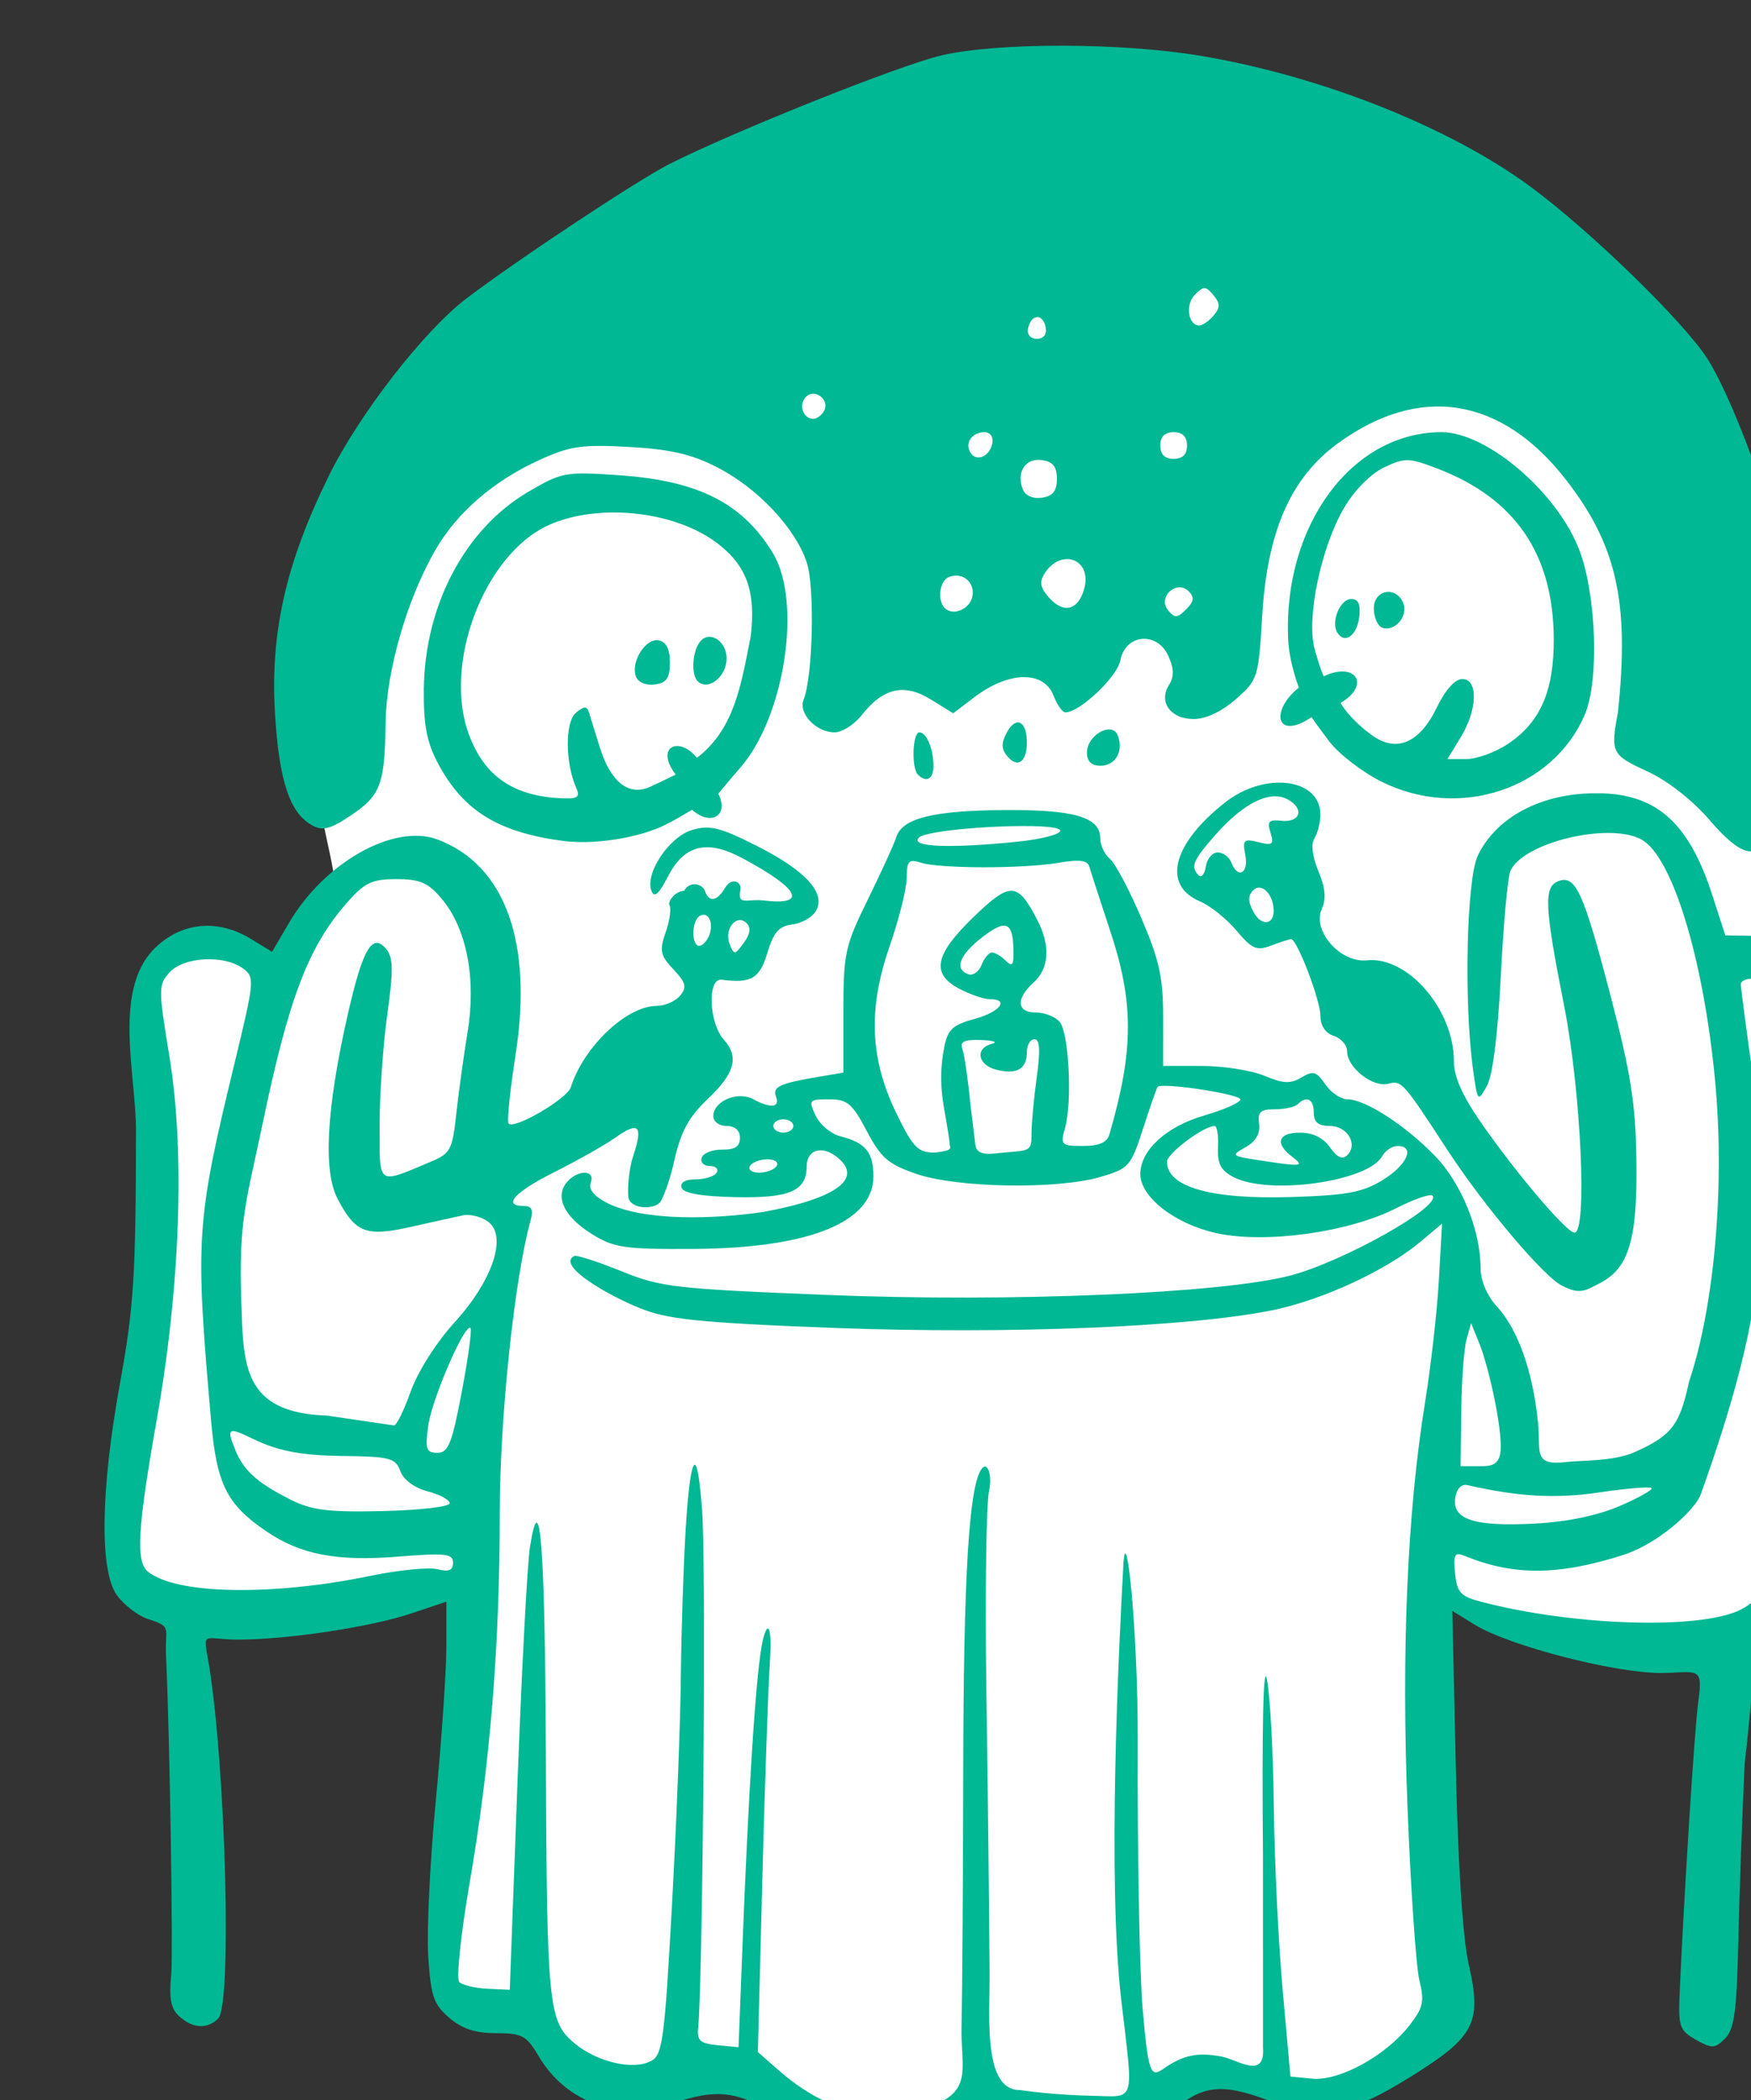 <?xml version="1.0" ?><svg height="292.942mm" viewBox="0 0 244.163 292.942" width="244.163mm" xmlns="http://www.w3.org/2000/svg">
    <rect x="0" y="0" width="244.163" height="292.942" fill="#333333" stroke="none"/>
    <path d="m 35009.131,15784.816 c 11.976,-15.849 61.843,0.459 61.843,0.459 0,0 18.23,-26.135 27.505,-36.279 9.275,-10.144 4.579,-8.347 -5.283,-64.56 -9.863,-56.213 66.805,-235.312 220.962,-278.529 154.157,-43.216 326.63,-22.612 394.962,27.156 68.332,49.767 153.453,229.606 147.934,261.833 -5.518,32.228 5.753,88.652 5.753,88.652 0,0 36.045,8.136 28.883,43.85 -7.162,35.715 -6.46,190.667 -3.642,217.294 2.818,26.628 6.222,98.901 -72.206,97.95 -78.429,-0.951 -133.963,-27.155 -133.963,-27.155 0,0 9.158,212.911 5.518,221.365 -3.64,8.453 -31.466,48.499 -73.263,38.778 -41.797,-9.721 -55.417,-16.906 -75.493,-0.317 -20.077,16.589 -76.433,5.283 -90.288,6.128 -13.854,0.846 -21.955,20.076 -68.449,11.623 -46.493,-8.453 -65.279,-31.276 -86.999,-25.042 -21.721,6.234 -57.061,12.257 -68.567,-7.291 -11.506,-19.547 -29.704,-24.196 -29.704,-24.196 0,0 -37.453,5.494 -35.34,-23.775 2.113,-29.268 15.615,-201.5 15.615,-201.5 0,0 -89.851,17.008 -133.057,13.521 -43.206,-3.487 -56.473,-11.623 -50.251,-53.043 6.223,-41.42 26.3,-169.59 21.016,-206.995 -5.283,-37.405 -18.83,-54.825 -3.486,-79.927 z" fill="#FFFFFF" paint-order="markers stroke fill" transform="translate(-24.146,117.143) matrix(0.265,0,0,0.265,-9231.727,-4165.368)"/>
    <path d="m 38800.186,17738.199 c -25.262,-0.03 -48.966,1.682 -63.698,5.155 -21.901,5.162 -107.831,39.49 -142.64,56.986 -16.353,8.216 -79.434,49.97 -106.838,70.717 -22.367,16.929 -56.598,60.98 -72.545,93.353 -22.71,46.101 -30.998,82.695 -28.399,125.42 2.167,35.612 7.828,52.453 19.789,58.852 5.364,2.873 9.608,1.738 20.151,-5.393 15.739,-10.641 17.807,-16.209 18.271,-49.209 0.384,-27.173 11.55,-65.514 26.512,-91.049 11.331,-19.334 30.388,-35.791 53.914,-46.562 16.55,-7.578 22.575,-8.477 47.559,-7.1 21.701,1.198 32.899,3.777 46.384,10.684 21.427,10.973 41.227,31.999 47.215,50.142 4.337,13.14 3.248,59.939 -1.681,72.284 -2.839,7.112 6.699,17.128 16.308,17.128 3.929,0 10.343,-4.065 14.254,-9.037 11.325,-14.399 22.404,-16.94 36.328,-8.334 l 11.838,7.315 11.488,-8.694 c 17.906,-13.545 36.304,-13.793 41.333,-0.558 1.838,4.829 4.65,8.779 6.253,8.779 7.521,0 27.272,-18.688 28.873,-27.32 2.578,-13.88 19.274,-15.531 25.215,-2.494 3.08,6.76 3.188,10.92 0.405,15.381 -5.648,9.043 0.819,17.943 13.037,17.943 6.349,0 14.756,-3.968 22.129,-10.44 11.591,-10.18 11.937,-11.277 13.888,-44.009 2.657,-44.507 15.071,-72.693 39.992,-90.799 42.794,-31.091 85.748,-24.309 119.491,18.869 27.054,34.625 33.838,64.729 27.687,122.869 -4.031,21.377 -3.141,22.483 15.387,31.014 10.672,4.917 23.749,15.106 32.66,25.453 v 0.01 c 16.347,18.981 24.398,21.335 32.016,9.361 13.946,-21.919 18.216,-101.353 7.752,-144.154 -9.154,-37.45 -28.595,-88.892 -40.758,-107.846 -12.6,-19.634 -61.576,-67.277 -92.988,-90.463 -42.596,-31.436 -110.201,-58.284 -173.538,-68.914 -20.963,-3.523 -47.782,-5.306 -73.044,-5.34 z m 75.021,127.619 c 1.356,0.04 2.639,1.247 4.629,3.643 3.623,4.35 3.65,6.498 0.156,10.709 h -0.01 c -2.405,2.896 -5.806,5.266 -7.562,5.266 -5.933,0 -7.478,-11.041 -2.272,-16.247 2.277,-2.278 3.706,-3.409 5.061,-3.371 z m -88.219,15.207 c 1.934,-0.144 3.849,1.588 4.561,5.287 0.74,3.846 -0.983,6.147 -4.598,6.147 -3.373,0 -5.308,-2.272 -4.644,-5.453 0.793,-3.813 2.747,-5.836 4.681,-5.981 z m -117.547,40.366 c 4.162,0.118 8.062,4.992 5.348,9.382 -1.296,2.099 -3.753,3.817 -5.457,3.817 -5.422,0 -7.957,-7.489 -3.904,-11.539 1.21,-1.211 2.626,-1.7 4.013,-1.66 z m 89.887,20.22 c 3.075,0 4.838,2.468 4.182,5.854 -1.366,7.052 -8.378,10.005 -11.553,4.865 -3.087,-4.993 0.848,-10.719 7.371,-10.719 z m 99.6,0 c 4.682,0 7.021,2.342 7.021,7.024 0,4.679 -2.339,7.021 -7.021,7.021 -4.68,0 -7.022,-2.342 -7.022,-7.021 0,-4.682 2.342,-7.024 7.022,-7.024 z m 140.902,0 c -47.02,0 -83.255,48.891 -80.664,108.842 0.54,12.553 5.652,25.583 5.652,25.583 -15.201,12.11 -12.212,28.215 6.632,15.583 0,0 4.469,6.332 9.472,12.891 5.003,6.56 17.349,16.041 27.437,21.068 40.831,20.347 90.322,3.919 106.987,-35.514 7.439,-17.598 6.084,-61.635 -2.629,-85.537 -11.134,-30.533 -48.651,-62.916 -72.887,-62.916 z m -213.312,14.614 c 0.952,-0.107 1.972,-0.09 3.05,0.06 5.804,0.824 7.916,3.467 7.916,9.901 0,6.435 -2.112,9.079 -7.916,9.904 -4.748,0.674 -8.76,-1.082 -10.029,-4.389 -3.06,-7.972 0.31,-14.733 6.979,-15.478 z m 195.558,0.127 c 3.762,0.07 8.033,1.519 15.551,4.39 41.039,15.673 61.104,45.046 61.314,89.711 0.124,27.347 -7.083,43.859 -24.105,55.229 -6.559,4.385 -16.414,7.97 -21.891,7.97 h -9.963 l 6.959,-11.41 c 8.903,-14.602 9.34,-30.721 0.834,-30.721 -3.763,0 -8.933,5.777 -13.326,14.891 -9.113,18.912 -21.337,24.105 -34.332,14.588 -12.184,-8.921 -16.377,-16.878 -16.377,-16.878 16.331,-9.663 7.645,-21.968 -8.863,-14.002 0,0 -1.764,-3.515 -4.787,-14.462 -4.442,-16.086 3.388,-53.541 15.519,-74.244 5.388,-9.19 13.984,-17.892 20.965,-21.223 5.486,-2.616 8.74,-3.913 12.502,-3.839 z m -431.887,7.002 c -13.306,-0.244 -17.671,1.903 -31.003,9.734 -33.095,19.439 -54.332,59.619 -54.811,103.697 -0.206,18.865 1.515,27.944 7.395,39.059 13.187,24.926 31.667,36.394 65.9,40.9 15.099,1.988 36.675,-1.051 50.91,-7.168 6.757,-2.907 16.89,-9.249 16.89,-9.249 10.345,9.16 19.615,2.505 13.829,-8.397 0,0 6.107,-7.482 11.471,-13.602 23.558,-26.862 32.795,-87.612 17.209,-113.178 -16.016,-26.27 -39.216,-38.001 -80.838,-40.879 -7.086,-0.49 -12.516,-0.836 -16.952,-0.917 z m 13.461,20.513 c 20.162,-0.136 41.165,5.532 55.098,16.158 15.539,11.853 20.405,25.388 17.627,49.026 -5.138,25.97 -8.553,48.713 -28.314,63.992 -9.417,-11.776 -22.303,-5.843 -11.163,8.768 0,0 -6.759,3.395 -13.355,6.4 -11.368,5.179 -20.964,-2.416 -26.709,-21.141 -2.152,-7.01 -4.598,-14.896 -5.441,-17.527 -1.264,-3.937 -2.492,-3.971 -7.053,-0.184 -5.68,4.721 -5.614,26.275 0.131,39.215 l -0.01,-0.01 c 2.262,5.095 1.013,6.075 -7.303,5.738 -25.395,-1.032 -40.56,-11.281 -48.863,-33.016 -14.214,-37.218 7.642,-95.267 41.684,-110.722 9.784,-4.442 21.578,-6.612 33.675,-6.694 z m 238.745,24.539 c 6.524,-0.274 11.998,5.555 9.611,15.069 -2.926,11.655 -10.737,13.971 -18.432,5.468 -4.829,-5.335 -5.443,-8.397 -2.588,-12.929 3.201,-5.082 7.494,-7.443 11.409,-7.608 z m -56.541,8.799 c 4.782,0.753 8.242,5.245 7.171,10.807 -1.304,6.762 -10.164,10.533 -14.519,6.177 -4.15,-4.15 -2.736,-14.48 2.244,-16.392 1.77,-0.679 3.509,-0.843 5.104,-0.592 z m 115.82,6.08 c 1.758,-0.103 3.58,0.49 5.152,2.063 3.113,3.112 2.795,5.385 -1.328,9.506 -4.656,4.658 -5.997,4.718 -9.547,0.441 -4.262,-5.135 0.448,-11.701 5.723,-12.01 z m 109.004,2.483 c -3.437,0.572 -6.42,3.576 -6.42,8.591 0,4.669 1.973,9.221 4.388,10.114 6.472,2.402 13.774,-5.909 11.166,-12.705 -1.809,-4.714 -5.698,-6.573 -9.134,-6 z m -18.239,3.619 c -5.917,0 -10.927,11.997 -7.396,17.711 3.879,6.273 10.374,1.59 11.549,-8.327 0.769,-6.491 -0.511,-9.384 -4.153,-9.384 z m -337.912,19.937 c -1.499,0.04 -2.978,0.633 -4.261,1.916 -4.474,4.473 -5.575,17.665 -1.791,21.449 5.379,5.377 15.214,-2.363 15.214,-11.974 0,-6.567 -4.664,-11.5 -9.162,-11.391 z m -26.589,1.844 c -6.884,-1.327 -14.87,11.466 -11.934,19.115 1.172,3.05 5.323,4.768 9.928,4.115 6.196,-0.879 7.916,-3.401 7.916,-11.609 0,-7.033 -1.947,-10.86 -5.91,-11.621 z m 188.628,43.25 c -1.722,0.227 -3.663,1.942 -5.468,5.316 -2.947,5.485 -2.891,8.611 0.211,12.348 v 0 c 5.482,6.607 10.377,3.207 10.377,-7.207 0,-7.084 -2.258,-10.836 -5.129,-10.457 z m 49.176,3.689 c -4.976,-0.696 -12.459,5.213 -12.459,12.157 0,4.593 2.384,6.9 7.135,6.9 7.923,0 12.282,-7.645 9.096,-15.953 -0.732,-1.907 -2.113,-2.872 -3.772,-3.104 z m -100.609,1.5 c -3.62,0 -4.289,18.742 -0.795,22.239 4.392,4.39 8.191,2.352 8.191,-4.395 0,-9.174 -3.593,-17.844 -7.396,-17.844 z m 185.967,26.604 c -8.225,0.75 -17.284,4.112 -25.194,10.344 -27.694,21.819 -33.173,43.57 -13.107,52.017 5.327,2.244 13.949,9.143 19.158,15.334 8.194,9.743 10.65,10.804 18.289,7.899 4.856,-1.846 9.571,-3.354 10.479,-3.354 3.142,0 15.447,32.211 15.447,40.432 0,5.166 2.621,9.081 7.019,10.476 3.863,1.227 7.024,4.932 7.024,8.235 0,8.418 13.511,19.057 21.535,16.959 7.125,-1.862 7.762,-1.151 30.984,34.496 19.642,30.15 51.999,68.345 60.955,71.955 9.026,4.723 12.117,2.295 19.623,-1.572 15.21,-7.863 19.706,-23.096 19.108,-64.731 -0.427,-29.761 -2.954,-45.788 -13.738,-87.012 -14.206,-54.321 -18.295,-63.244 -27.364,-59.763 -7.763,2.978 -7.279,13.301 3.075,65.635 8.866,44.828 12.281,119.375 5.468,119.375 -4.136,0 -30.28,-30.749 -49.006,-57.637 -9.969,-14.314 -14.466,-24.443 -14.466,-32.588 0,-27.244 -24.268,-55.394 -45.811,-53.135 -13.998,1.469 -28.926,-15.605 -23.691,-27.099 2.38,-5.224 1.849,-11.097 -1.801,-19.827 -3.205,-7.67 -4.008,-14.259 -2.104,-17.267 1.696,-2.675 3.103,-8.226 3.133,-12.334 0.09,-12.08 -11.307,-18.088 -25.015,-16.838 z m 176.238,5.619 c -3.966,-0.265 -8.176,-0.244 -12.656,0.04 -25.796,1.643 -46.887,13.998 -55.743,32.66 -5.896,12.427 -7.334,77.208 -2.496,112.401 2.364,17.187 2.519,17.371 7.28,8.834 3.073,-5.509 5.776,-26.849 7.343,-57.932 1.362,-27.067 3.622,-51.904 5.018,-55.193 6.333,-14.931 51.627,-25.933 68.838,-16.721 16.295,8.718 32.771,62.463 38.883,126.836 5.227,55.053 -0.243,118.528 -13.662,158.533 -4.932,22.774 -9.074,28.498 -28.901,37.242 -10.971,4.839 -28.512,4.204 -35.549,5.082 -18.119,2.262 -13.498,-5.694 -15.041,-20.763 -2.804,-27.357 -10.564,-49.081 -21.961,-61.471 -4.853,-5.274 -8.253,-13.327 -8.253,-19.549 0,-20.06 -10.017,-44.841 -23.954,-59.256 -15.552,-16.086 -36.795,-29.844 -46.082,-29.844 -3.492,0 -8.761,-3.553 -11.711,-7.898 -4.603,-6.786 -6.367,-7.295 -12.515,-3.609 -5.749,3.45 -9.59,3.279 -19.533,-0.877 -6.807,-2.843 -21.579,-5.17 -32.823,-5.17 h -20.443 l 0.03,-25.453 c 0.02,-20.987 -1.996,-30.191 -11.494,-52.426 -6.336,-14.833 -13.788,-28.851 -16.558,-31.152 -2.773,-2.299 -5.04,-7.092 -5.04,-10.649 0,-11.3 -13.538,-15.285 -50.912,-14.996 -37.419,0.29 -53.434,4.364 -56.494,14.373 -1.04,3.407 -7.715,18.044 -14.83,32.527 -12.079,24.587 -12.939,28.487 -12.939,58.809 v 32.477 l -12.287,2.062 c -21.177,3.555 -25.171,5.371 -23.186,10.545 2.244,5.846 -2.692,6.38 -12.156,1.314 -8.14,-4.355 -20.836,1.145 -20.836,9.024 0,2.828 3.158,5.142 7.021,5.142 4.405,0 7.024,2.342 7.024,6.284 0,4.492 -2.656,6.251 -9.315,6.146 -5.122,-0.08 -9.992,1.835 -10.824,4.25 -0.833,2.412 1.082,4.387 4.252,4.387 3.173,0 4.791,1.581 3.598,3.514 -1.193,1.93 -6.16,3.509 -11.034,3.509 -5.53,0 -8.313,1.652 -7.4,4.391 0.977,2.93 10.421,4.583 28.422,4.973 28.471,0.621 37.41,-3.264 37.41,-16.26 0,-8.318 7.476,-11.045 15.07,-5.494 15.602,11.41 1.514,22.345 -38.103,29.576 -24.355,3.602 -62.572,5.265 -82.356,-4.955 -6.659,-3.44 -9.534,-7.128 -8.228,-10.533 2.622,-6.82 -7.007,-6.925 -12.647,-0.131 -6.381,7.689 -1.279,18.196 13.209,27.205 11.658,7.249 17.112,8.056 53.364,7.845 60.91,-0.342 94.797,-14.003 94.797,-38.216 0,-12.702 -4.214,-17.763 -17.577,-21.123 -4.817,-1.208 -10.582,-6.078 -12.816,-10.815 -3.855,-8.185 -3.504,-8.603 7.021,-8.603 9.642,0 12.223,2.174 19.86,16.675 7.51,14.259 11.312,17.534 26.332,22.659 21.509,7.339 73.978,8.18 96.553,1.55 15.102,-4.437 16.095,-5.558 22.494,-25.4 3.681,-11.42 7.138,-21.324 7.683,-22.008 1.999,-2.52 43.555,3.785 43.555,6.608 0,1.604 -8.587,5.414 -19.08,8.463 -19.965,5.804 -33.586,18.3 -33.586,30.808 0,12.071 18.104,26.177 39.834,31.041 25.679,5.746 69.507,-0.275 94.613,-12.996 9.474,-4.801 18.138,-7.815 19.252,-6.701 5.358,5.359 -46.849,34.742 -74.701,42.047 -36.149,9.48 -147.344,14.138 -244.016,10.222 -80.578,-3.265 -87.453,-4.071 -108.669,-12.734 -12.46,-5.085 -23.087,-8.304 -24.092,-7.809 -9.968,4.907 17.981,20.938 34.453,27.498 13.954,5.557 27.293,7.571 101.82,10.389 92.395,3.492 189.253,-0.485 232.154,-9.533 25.793,-5.44 59.164,-20.99 76.678,-35.729 l 11.442,-9.627 -1.655,29.604 c -0.911,16.282 -4.201,45.403 -7.316,64.713 -9.366,58.06 -12.468,130.693 -9.156,214.172 1.688,42.483 4.495,82.98 6.238,89.992 2.726,10.97 1.97,14.284 -5.4,23.703 -12.4,15.844 -36.826,29.21 -50.903,27.859 l -11.578,-1.113 -4.1,-45.642 c -2.257,-25.106 -4.347,-68.556 -4.65,-96.555 -0.3,-27.999 -1.924,-58.018 -3.607,-66.707 -1.93,-9.988 -2.701,24.236 -2.088,93.041 l 0.01,100.631 c 1.197,17.155 -13.455,6.252 -21.76,4.715 -12.698,-2.351 -20.134,-0.975 -31.039,6.683 -6.333,4.448 -7.655,1.495 -10.533,-31.832 -1.643,-19.004 -2.79,-81.95 -2.579,-139.881 0.227,-57.932 -6.155,-119.47 -7.572,-93.775 -2.442,44.273 -8.5,165.566 -1.117,228.949 6.504,55.825 8.068,50.98 -16.295,50.469 -11.587,-0.245 -28.175,-1.591 -36.865,-2.992 -19.711,0.441 -16.004,-38.93 -16.127,-61 -0.179,-32.149 -0.938,-99.533 -1.684,-149.741 -0.745,-50.206 -0.1,-97.363 1.43,-104.794 1.716,-8.337 -0.762,-13.724 -2.813,-12.453 -8.187,5.058 -10.621,63.326 -10.779,159.38 -0.08,54.071 -0.479,114.584 -0.887,134.475 -0.715,20.103 6.005,33.349 -12.916,41.256 l -7.016,2.104 c -27.393,8.214 -51.925,1.879 -77.038,-20.253 l -10.211,-9.002 2.277,-88.344 c 1.253,-48.588 3.056,-100.982 4.006,-116.431 1.264,-20.545 -1.161,-21.738 -3.465,-12.866 -4.069,15.641 -8.077,89.018 -10.832,159.647 l -2.168,55.49 -11.029,-1.072 c -9.424,-0.916 -10.908,-2.351 -10.168,-9.848 2.368,-23.986 4.393,-252.018 1.81,-274.543 -3.27,-40.51 -6.721,-14.836 -8.324,11.217 -1.249,20.276 -2.42,55.825 -2.631,78.998 -0.2,23.172 -2.306,77.407 -4.681,120.524 -3.9,70.837 -4.957,78.736 -10.969,81.953 -9.442,5.051 -28.533,0.6 -40.459,-9.436 -13.632,-11.47 -14.412,-19.425 -14.936,-152.666 -0.432,-109.08 -3.034,-142.684 -8.382,-108.205 -1.401,9.038 -4.361,65.126 -6.575,124.641 l -4.027,108.205 -11.793,-0.559 c -6.488,-0.308 -13.144,-1.906 -14.789,-3.552 -1.651,-1.651 0.82,-25.133 5.504,-52.34 10.783,-62.622 15.812,-124.541 15.812,-194.678 0,-49.732 7.782,-123.661 16.159,-153.514 1.64,-5.849 0.742,-7.9 -3.461,-7.9 -11.599,0 -5.036,-7.244 16.267,-17.951 12.068,-6.064 26.381,-14.16 31.803,-17.988 12.466,-8.803 14.756,-6.466 9.443,9.634 -2.32,7.033 -2.966,16.547 -2.591,21.303 0.504,6.392 12.337,7.176 16.412,3.426 1.558,-1.434 5.296,-11.071 7.771,-22.129 3.468,-15.502 7.547,-23.001 17.795,-32.752 14.104,-13.417 16.407,-21.983 8.344,-31.012 -7.942,-8.892 -8.837,-32.605 -1.196,-31.615 15.57,2.022 20.003,-0.579 24.061,-14.119 3.231,-10.786 6.101,-14.095 12.953,-14.922 4.84,-0.585 10.431,-3.67 12.424,-6.854 5.838,-9.33 -4.805,-21.289 -30.59,-34.373 -19.475,-9.888 -24.959,-11.267 -34.215,-8.613 -12.087,3.468 -25.11,22.825 -21.568,32.057 1.498,3.908 3.851,1.899 8.586,-7.328 8.69,-16.942 20.634,-19.877 39.512,-9.703 29.974,16.151 34.306,24.876 10.994,22.156 -8.593,-1.006 -13.92,2.898 -12.317,-5.303 0.978,-5.006 -4.8,-6.893 -7.968,-1.453 -4.142,7.11 -8.52,8.056 -10.635,1.715 -1.151,-3.468 -7.826,-5.763 -11.024,0 -4.705,0.02 -8.715,5.754 -7.662,7.455 1.051,1.702 0.165,8.107 -1.974,14.238 -3.407,9.777 -2.91,12.183 4.068,19.611 6.594,7.018 7.19,9.383 3.496,13.836 -2.449,2.952 -7.975,5.369 -12.275,5.369 -15.808,0 -38.443,21.436 -45.25,42.852 -1.933,6.078 -29.596,22.254 -32.719,19.131 -0.937,-0.937 0.714,-17.244 3.674,-36.233 9.227,-59.235 -5.482,-99.876 -41.004,-113.298 -22.826,-8.624 -59.479,11.904 -78.154,43.769 l -8.973,15.317 -11.19,-6.823 c -16.765,-10.223 -35.054,-8.951 -48.873,3.397 -24.5,21.442 -11.516,66.976 -11.544,97.43 -0.07,76.246 -1.117,92.915 -8.377,132.83 -10.291,56.578 -10.889,99.206 -1.573,111.941 3.579,4.892 10.673,10.398 15.76,12.23 13.629,4.297 9.307,4.468 9.996,19.258 2.126,45.602 3.692,157.813 2.776,167.356 -1.28,13.309 -0.292,18.596 4.232,22.691 7.094,6.42 14.724,6.841 20.441,1.125 7.281,-7.281 4.088,-130.207 -4.839,-186.262 -3.315,-18.569 -3.671,-13.166 15.511,-13.166 25.764,0 69.825,-6.672 90.973,-13.779 l 18.432,-6.197 v 23.377 c 0,12.855 -2.494,49.344 -5.543,81.086 -3.049,31.741 -4.848,68.665 -4,82.049 1.338,21.074 2.812,25.43 11.007,32.476 6.754,5.812 13.824,8.139 24.717,8.139 13.707,0 15.992,1.245 22.488,12.258 14.252,24.155 42.285,34.237 69.461,24.976 24.27,-8.268 34.789,-7.033 57.061,6.715 11.007,6.794 27.043,13.705 35.641,15.361 v 0.02 c 20.645,3.976 41.495,1.237 53.229,-6.994 11.621,-8.15 25.658,-8.49 43.459,-1.051 9.322,3.895 20.754,5.207 37.215,4.277 20.963,-1.185 25.113,-2.642 35.254,-12.398 16.339,-15.723 26.95,-17.352 52.011,-7.98 28.268,10.569 42.536,8.219 75.776,-12.497 33.402,-20.821 37.193,-28.196 30.207,-58.771 -3.152,-13.79 -5.661,-52.084 -6.82,-104.004 l -1.832,-82.174 11.826,7.283 c 17.957,11.059 73.322,25.405 98.056,25.405 19.023,-0.236 22.222,-3.997 19.547,14.922 -1.885,13.345 -7.615,102.969 -9.816,153.562 -0.767,17.643 -0.05,19.711 8.562,24.543 8.498,4.769 9.977,4.704 15.346,-0.662 4.837,-4.84 6.123,-14.272 6.947,-50.877 0.556,-24.716 2.075,-67.057 3.379,-94.09 5.617,-47.402 1.751,-48.623 16.647,-59.689 18.401,-13.579 26.675,-28.117 34.361,-60.379 5.482,-23.01 5.973,-37.825 4.148,-125.057 -1.456,-69.537 -0.822,-106.089 2.122,-122.947 3.86,-22.117 3.6,-25.292 -3.331,-40.623 -9.582,-21.203 -17.702,-26.184 -43.392,-26.606 l -20.762,-0.338 -6.756,-20.929 c -11.633,-36.032 -27.348,-51.824 -55.107,-53.68 z m -176.291,1.477 c 2.853,-0.214 5.473,0.292 7.812,1.545 9.108,4.874 6.76,12.441 -3.502,11.277 -6.343,-0.719 -7.335,0.42 -5.476,6.281 1.97,6.202 1.116,6.871 -6.35,4.998 -7.754,-1.946 -8.449,-1.254 -6.892,6.883 1.843,9.64 -3.987,12.627 -7.381,3.785 -1.112,-2.897 -4.331,-5.267 -7.153,-5.267 -2.823,0 -5.637,3.308 -6.253,7.355 -0.619,4.045 -2.31,6.151 -3.758,4.682 -4.408,-4.479 -3.082,-7.772 8.42,-20.875 11.332,-12.906 21.974,-20.024 30.533,-20.664 z m -122.686,15.769 c 6.561,0.304 10.879,1.034 10.879,2.289 0,1.88 -9.711,4.433 -21.582,5.674 -36.128,3.776 -57.761,2.953 -52.797,-2.008 3.96,-3.962 43.819,-6.868 63.5,-5.955 z m 17.092,18.211 c 5.901,-0.482 8.397,0.482 9.137,3.113 0.727,2.58 5.641,17.712 10.918,33.62 12.579,37.903 12.489,62.778 -0.379,107.128 -1.256,4.318 -5.383,6.143 -13.904,6.143 -11.534,0 -11.988,-0.466 -9.418,-9.656 3.842,-13.735 1.991,-49.806 -2.854,-55.641 -2.246,-2.709 -7.842,-4.924 -12.432,-4.924 -10.203,0 -10.808,-7.215 -1.326,-15.8 8.274,-7.483 8.991,-19.367 1.989,-32.905 -10.396,-20.105 -14.164,-20.291 -33.463,-1.668 -20.713,19.983 -22.655,30.065 -7.319,37.994 5.696,2.947 12.805,5.36 15.799,5.36 10.585,0 5.251,6.801 -8.168,10.414 -11.275,3.036 -13.985,5.542 -15.799,14.619 -4.285,22.241 0.97,33.358 2.932,51.973 1.63,2.917 -4.494,3.183 -7.855,3.728 -8.888,0 -11.411,-2.53 -19.983,-20.033 -14.235,-29.069 -15.387,-55.341 -3.877,-88.543 4.969,-14.339 9.035,-30.642 9.035,-36.227 0,-8.753 1.031,-9.828 7.453,-7.789 9.996,3.189 53.878,3.211 72.416,0.05 2.785,-0.474 5.131,-0.796 7.098,-0.957 z m -355.506,9.565 c 12.426,0 16.671,1.841 23.813,10.328 13.139,15.615 18.264,41.921 13.65,70.054 -2.09,12.756 -4.792,32.306 -5.998,43.442 -2.028,18.72 -3.059,20.613 -13.65,25.037 -28.252,11.805 -26.651,12.988 -26.651,-19.594 0,-16.063 1.81,-42.191 4.03,-58.064 3.25,-23.262 3.139,-29.938 -0.571,-34.409 -7.36,-8.866 -12.398,-0.179 -20.392,35.18 -11.102,49.084 -12.856,81.689 -5.182,96.291 9.445,17.969 14.983,20.081 38.637,14.738 11.192,-2.53 23.51,-5.253 27.371,-6.056 3.863,-0.801 9.888,0.779 13.391,3.512 9.961,7.771 2.018,31.06 -18.118,53.134 -9.33,10.228 -19.126,25.717 -22.836,36.11 -3.573,10.009 -7.522,18.033 -8.775,17.822 -1.257,-0.208 -17.182,-2.546 -35.393,-5.195 -44.837,-1.481 -43.768,-27.315 -44.97,-60.545 -1.461,-42.851 2.933,-53.191 11.133,-92.59 13.885,-66.735 24.125,-93.594 44.554,-116.861 9.237,-10.52 13.057,-12.334 25.957,-12.334 z m 454.364,4.482 c 3.566,0.406 7.149,5.576 7.228,11.988 h 0.02 c 0.1,7.821 -6.602,8.33 -10.629,0.807 -3.01,-5.59 -3.017,-8.512 -0.05,-11.483 1.054,-1.054 2.241,-1.447 3.43,-1.312 z m -293.27,14.324 c 3.625,-0.615 5.759,4.851 3.508,10.721 -1.177,3.071 -3.553,5.582 -5.278,5.582 -4.158,0 -4.046,-13.069 0.133,-15.65 0.57,-0.353 1.119,-0.565 1.637,-0.653 z m 19.178,2.787 c 1.322,-0.162 2.722,0.297 4.017,1.592 2.359,2.357 1.861,5.787 -1.504,10.358 -4.795,6.515 -5.145,6.536 -7.502,0.453 -2.261,-5.836 1.021,-11.915 4.989,-12.403 z m 139.019,2.903 c 4.106,-0.31 5.424,4.447 5.424,15.113 0,5.785 -0.935,6.501 -4.213,3.223 -2.317,-2.317 -5.527,-4.213 -7.133,-4.213 -1.607,0 -4.056,2.918 -5.443,6.484 -1.385,3.563 -4.495,5.801 -6.91,4.971 -7.694,-2.641 -4.745,-10.35 7.557,-19.733 4.788,-3.651 8.255,-5.66 10.718,-5.845 z m -420.31,17.718 c 7.46,-0.408 15.232,1.11 20.179,4.727 6.376,4.663 6.245,6.187 -4.359,50.031 -20.268,83.809 -20.784,91.699 -12.326,188.055 2.934,33.416 8.239,44.063 28.984,58.183 18.101,12.318 37.042,15.97 69.365,13.368 24.982,-2.009 28.965,-1.573 28.965,3.185 0,4.04 -2.211,4.963 -8.254,3.446 -4.54,-1.14 -20.367,0.429 -35.168,3.486 h 0.01 c -52.123,10.765 -102.59,9.777 -117.207,-2.293 -6.397,-5.283 -5.355,-22.871 4.738,-80.01 12.374,-70.043 14.857,-140.965 6.68,-190.805 -5.918,-36.036 -5.913,-37.914 0.08,-44.539 3.703,-4.09 10.852,-6.425 18.313,-6.834 z m 812.748,10.307 c 7.939,-1.227 24.714,2.335 31.865,8.063 9.654,7.728 9.743,8.129 4.551,20.55 -8.874,21.232 -13.035,71.056 -13.035,155.813 0.01,104.661 -5.889,136.236 -27.545,147.435 -20.855,10.783 -88.084,8.763 -137.076,-4.119 -10.559,-2.778 -12.45,-4.876 -13.424,-14.914 -0.985,-10.12 -0.28,-11.333 5.265,-9.074 25.596,10.439 49.124,10.288 83.088,-0.535 18.73,-5.967 38.015,-23.817 40.934,-31.973 15.896,-44.421 29.802,-91.38 30.828,-130.66 0.998,-38.231 -0.18,-66.392 -4.135,-94.658 -3.094,-22.127 -5.627,-41.481 -5.627,-43.008 0,-1.57 1.664,-2.511 4.311,-2.92 z m -375.996,31.744 c 2.846,0 3.188,5.796 1.189,20.186 -1.543,11.105 -2.772,24.533 -2.742,29.845 0.06,9.019 -0.969,8.435 -14.781,9.653 -5.939,0.524 -13.976,2.288 -14.748,-4.037 l -2.549,-20.897 c -1.351,-13.717 -3.305,-27.147 -4.34,-29.846 -1.398,-3.645 1.147,-4.8 9.9,-4.5 6.486,0.224 9.022,1.131 5.643,2.016 -9.042,2.362 -7.472,11.154 2.434,13.643 10.673,2.678 16,-0.401 16,-9.248 0,-3.75 1.798,-6.815 3.994,-6.815 z m 141.808,31.918 c 3.06,-1.11 5.17,1.322 5.17,6.699 0,5.067 2.341,7.024 8.403,7.024 9.235,0 15.01,9.593 9.236,15.365 -2.536,2.539 -5.322,1.282 -9.09,-4.098 -3.513,-5.014 -9.089,-7.757 -15.769,-7.757 -11.585,0 -13.451,5.639 -4.19,12.67 6.928,5.258 5.331,5.406 -18.434,1.701 -13.611,-2.125 -13.794,-2.332 -5.96,-6.748 5.332,-3.004 7.724,-7.166 7.023,-12.233 -0.861,-6.238 0.689,-7.678 8.281,-7.678 5.14,0 10.537,-1.184 11.996,-2.632 1.189,-1.18 2.314,-1.943 3.334,-2.313 z m -273.957,10.213 c 2.897,0 5.268,1.58 5.268,3.51 0,1.93 -2.371,3.51 -5.268,3.51 -2.896,0 -5.265,-1.58 -5.265,-3.51 0,-1.93 2.369,-3.51 5.265,-3.51 z m 226.981,3.523 c 1.251,0 2.04,5.033 1.756,11.2 -0.403,8.698 1.45,12.232 8.257,15.75 18.633,9.625 70.609,2.323 78.045,-10.965 1.683,-3.004 5.352,-5.465 8.151,-5.465 9.451,0 5.179,9.906 -7.7,17.867 -10.623,6.565 -18.82,8.094 -48.279,9.008 -42.205,1.309 -65.324,-5.265 -65.324,-18.576 0,-4.345 19.254,-18.789 25.094,-18.819 z m -235.342,17.543 c 3.863,0 6.044,1.58 4.851,3.51 -1.193,1.93 -5.33,3.51 -9.193,3.51 -3.86,0 -6.042,-1.58 -4.849,-3.51 1.193,-1.93 5.331,-3.51 9.191,-3.51 z m 370.266,86.237 4.244,10.426 c 4.84,11.886 12.148,44.219 11.289,56.544 -0.581,8.335 -5.94,8.269 -10.535,8.301 h -10.534 l 0.354,-28.965 c 0.193,-15.932 1.436,-32.869 2.766,-37.638 z m -527.192,2.508 c 0.288,-0.14 0.528,-0.127 0.709,0.05 0.804,0.803 -1.27,15.913 -4.609,33.575 -5.148,27.237 -7.095,32.113 -12.823,32.113 -5.867,0 -6.501,-1.868 -4.837,-14.266 1.75,-13.052 17.238,-49.38 21.56,-51.476 z m -110.906,59.716 c 11.855,5.329 24.038,7.447 44.107,7.684 25.126,0.289 27.995,1.037 30.557,7.965 1.698,4.59 7.45,8.843 14.402,10.644 6.367,1.651 11.578,4.478 11.578,6.287 0,1.809 -15.798,3.648 -35.111,4.088 -29.018,0.663 -37.493,-0.398 -48.848,-6.117 -18.095,-9.111 -25.454,-16.08 -29.625,-28.051 -5.273,-12.455 1.193,-7.778 12.94,-2.5 z m 636.158,23.012 c 26.849,6.156 46.594,7.241 69.559,3.826 14.164,-2.109 26.459,-3.126 27.318,-2.267 0.861,0.861 -6.676,5.109 -16.748,9.441 -11.787,5.072 -27.773,8.374 -44.871,9.266 -31.625,1.657 -43.385,-2.165 -41.649,-13.533 0.737,-4.835 3.226,-7.457 6.391,-6.733 z" fill="#00B894" transform="translate(-24.146,117.143) matrix(0.265,0,0,0.265,-9231.727,-4165.368) translate(-3313.529,-2437.82)"/>
</svg>